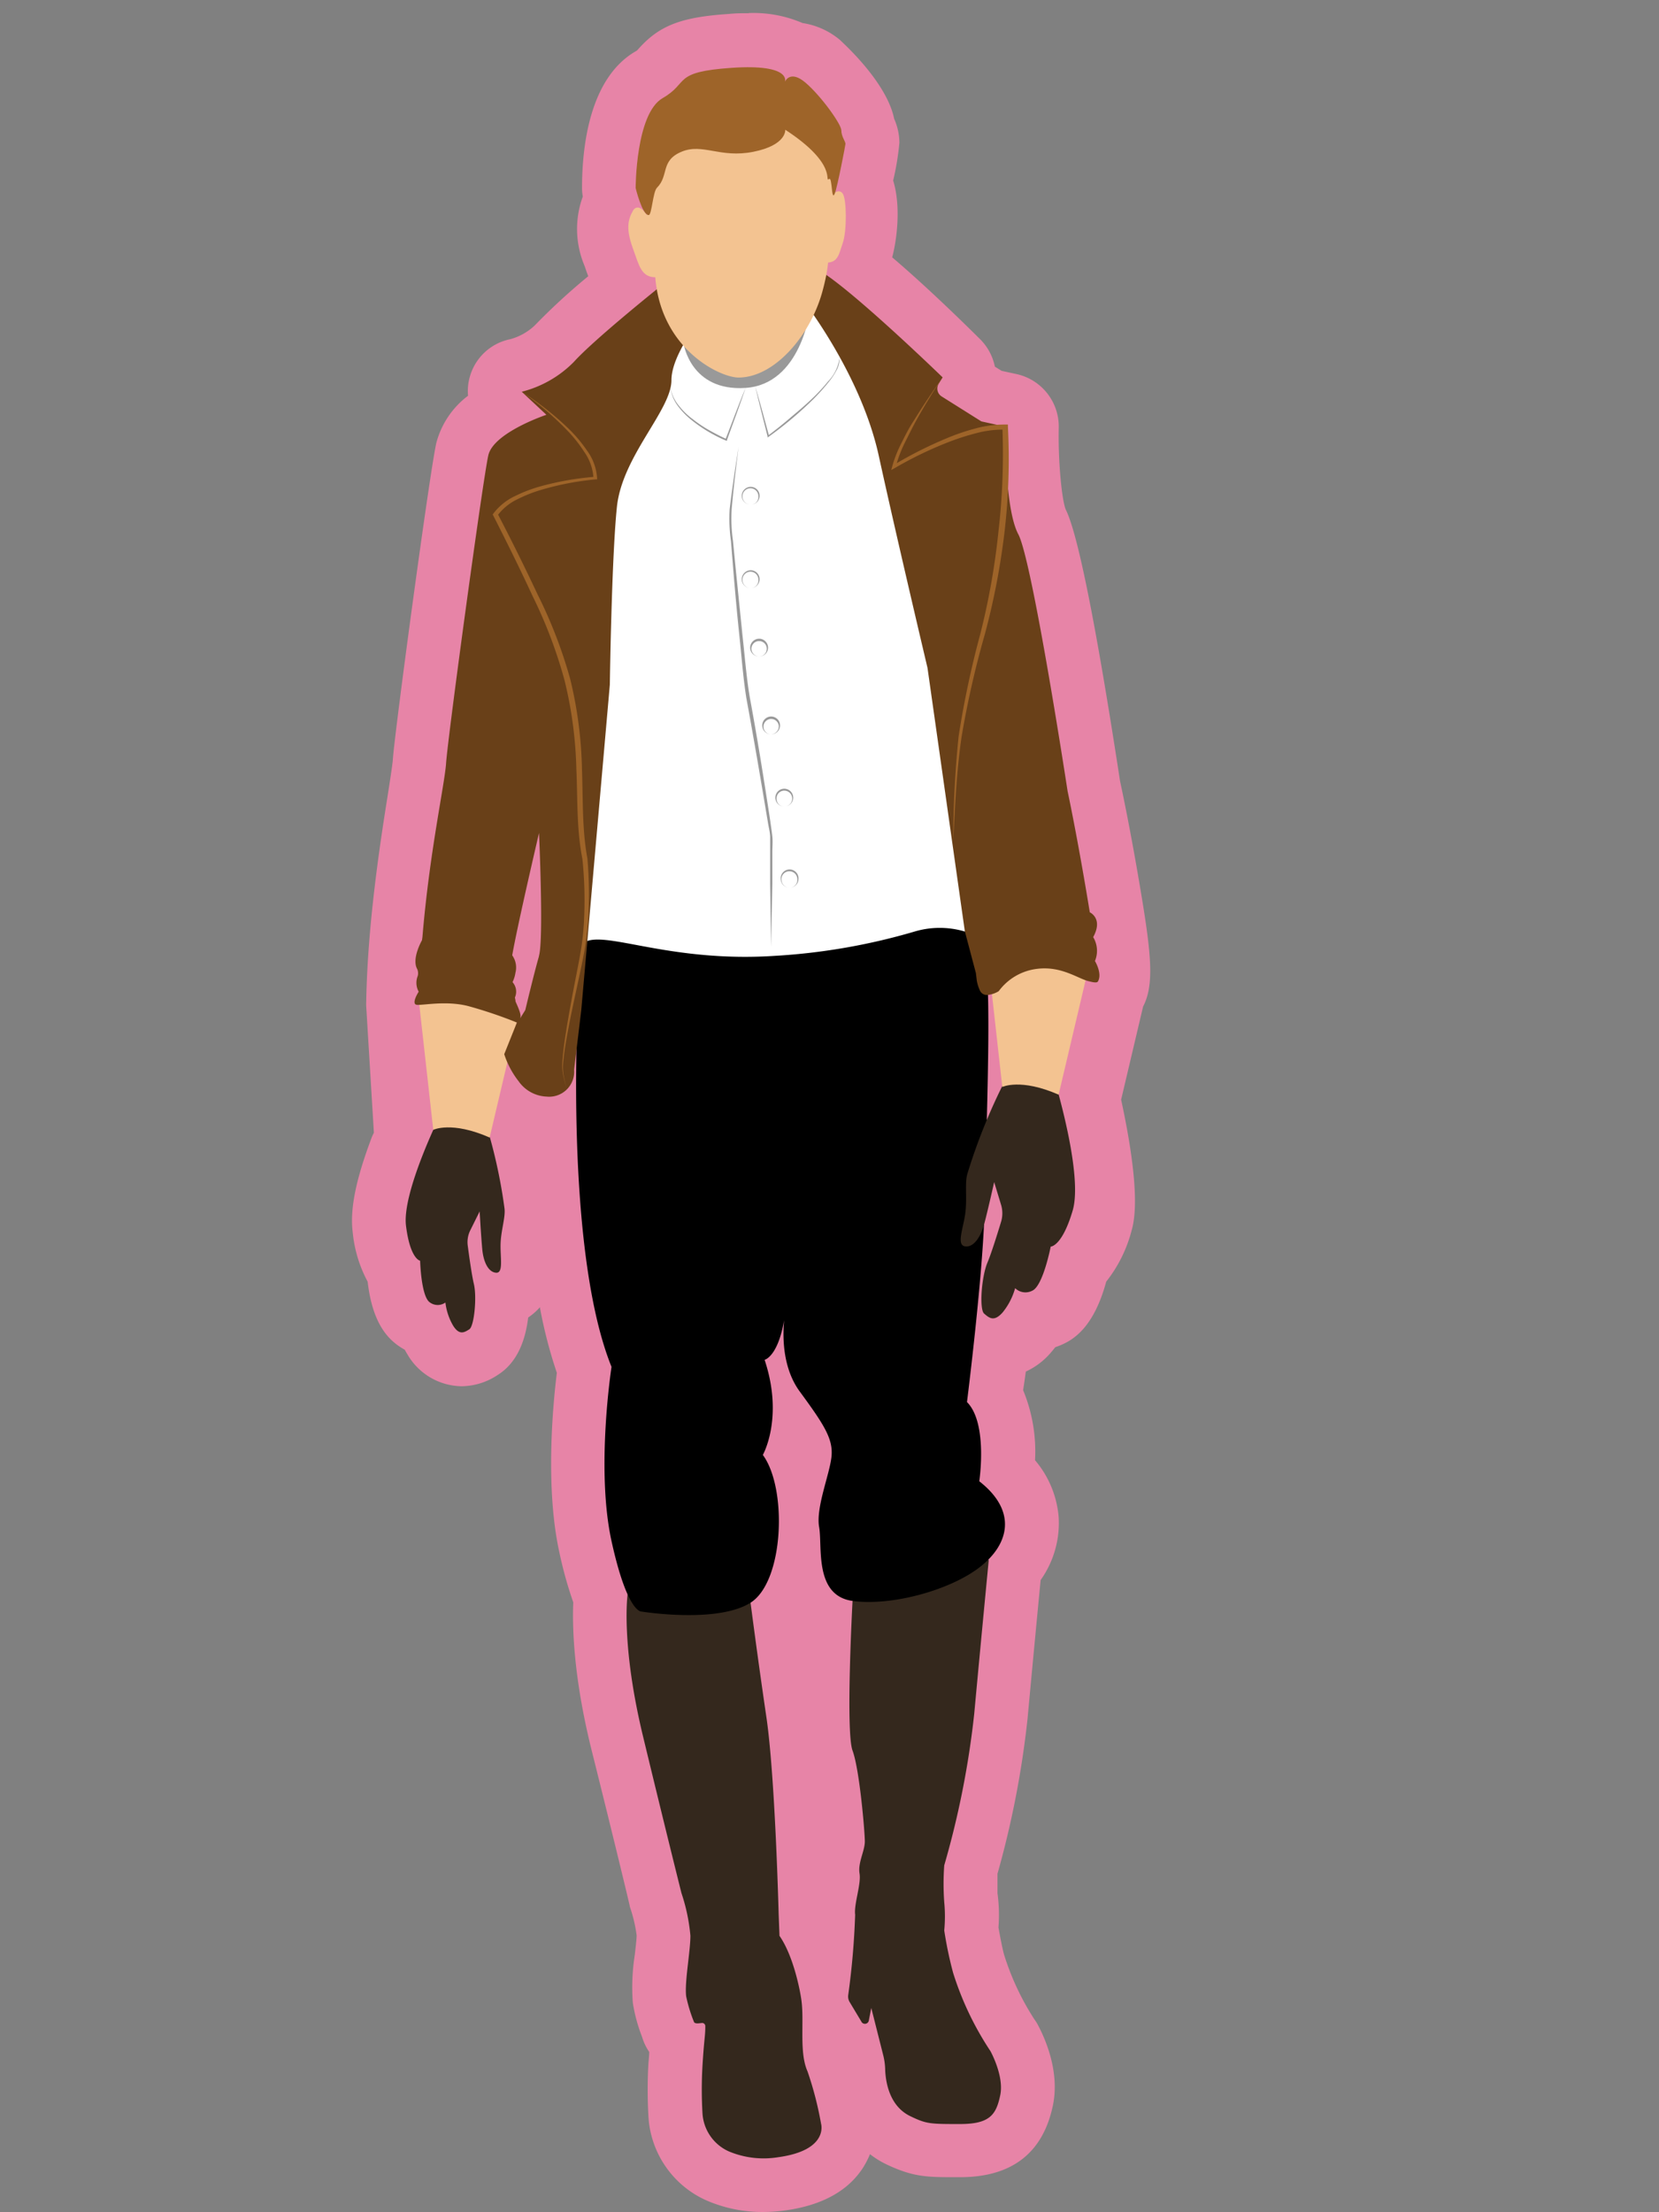 <svg xmlns="http://www.w3.org/2000/svg" viewBox="0 0 216 288">
  <rect x="0" y="0" width="216" height="288" fill="#808080" stroke="none"/>
  <defs>
    <style>
      .cls-1 {
        fill: #e784a7;
      }

      .cls-2 {
        fill: #999;
      }

      .cls-3 {
        fill: #fff;
      }

      .cls-4 {
        fill: #34281d;
      }

      .cls-5, .cls-6 {
        fill: #f3c391;
      }

      .cls-5 {
        stroke: #f3c391;
        stroke-linecap: round;
        stroke-linejoin: round;
        stroke-width: 0.5px;
      }

      .cls-7 {
        fill: none;
      }

      .cls-8 {
        fill: #694018;
      }

      .cls-9 {
        fill: #9e6429;
      }
    </style>
  </defs>
  <g id="arthur">
    <g>
      <path class="cls-1" d="M99.39,284.5a14.62,14.62,0,0,1-5.89-1.19,9.26,9.26,0,0,1-5.54-8,56.67,56.67,0,0,1,0-6.35c.08-1.34.15-2.26.22-2.93a3.71,3.71,0,0,1-1.2-1.81c0-.12-.1-.27-.16-.46a18.13,18.13,0,0,1-.92-3.41,25.27,25.27,0,0,1,.27-5.39c.13-1.12.26-2.28.26-2.95a20,20,0,0,0-.94-4.44l-.06-.23s-2.07-8.25-5-20.4c-2.45-10-2.37-16.42-2.21-18.82a44.57,44.57,0,0,1-1.93-6.7c-1.87-8.53-.62-19.71-.18-23-3.24-8.73-4.25-21.63-4.46-32.2h-.42a7.48,7.48,0,0,1-2.64-.49l-.75,4c.33,1.52,1.09,5.15,1.38,7.19a10.77,10.77,0,0,1-.23,3.37,16,16,0,0,0-.25,1.81c0,.34,0,.79,0,1.23.07,1.49.16,3.34-1.19,4.76a4,4,0,0,1-2.18,1.17c0,2.38-.33,5.59-2.38,6.87a5.21,5.21,0,0,1-2.82.92A4.79,4.79,0,0,1,56,174.45a9.66,9.66,0,0,1-.69-1.36,5.38,5.38,0,0,1-1.14-.54c-.7-.43-2.47-1.52-2.88-6.82A12.14,12.14,0,0,1,49.39,160c-.3-2.42.44-5.87,2.25-10.56a3.49,3.49,0,0,1,.39-.74c0-.14.13-.34.2-.55l-1.1-17.35a2.61,2.61,0,0,1,0-.28c.16-9.68,1.77-20,2.73-26.22.36-2.32.67-4.33.73-5.17.21-3.22,4.79-37.23,5.58-40.65.55-2.39,2.63-4.23,4.83-5.54a3.5,3.5,0,0,1,2.17-5.34,10.91,10.91,0,0,0,5-2.82A104.14,104.14,0,0,1,80.88,37a12.57,12.57,0,0,1-1.24-2.76c-.08-.24-.17-.49-.27-.76-1.08-3-1-5.21.17-7.47-.07-.23-.13-.47-.18-.7a3.21,3.21,0,0,1-.1-.81c0-2.75.38-11.93,5.27-14.75a4.06,4.06,0,0,0,1.25-1c1.8-2,3.5-2.95,9.31-3.34.85-.06,1.65-.09,2.38-.09a11.91,11.91,0,0,1,6,1.21A6.12,6.12,0,0,1,107.16,8c.71.6,5.59,5.43,5.91,8.58a1,1,0,0,0,0,.1,4.46,4.46,0,0,1,.51,2,50,50,0,0,1-1,5.15c1.28,2.68.53,7.7.13,8.86l-.19.54a9.82,9.82,0,0,1-.55,1.43c5.35,4.28,12.75,11.66,13.12,12a3.49,3.49,0,0,1,1,3.07l2.94,1.85,2.54.55a3.51,3.51,0,0,1,2.75,3.47c-.07,4.66.42,10.7,1.26,12.28,1.9,3.56,5.36,25.19,6.77,34.46.21.92,1.49,6.89,3,16.11,1.32,8.09,1,10.09.18,11.32l-3.15,13.37c.94,4.26,2.58,12.76,1.59,16.09a13,13,0,0,1-3.1,5.87c-1.4,5.68-3.41,6.49-4.2,6.82a6,6,0,0,1-1.46.4,10.14,10.14,0,0,1-1.07,1.47,5.14,5.14,0,0,1-3.77,2c-.32,2.46-.63,4.53-.83,5.83,1.75,3,1.78,7.22,1.6,9.77a10.07,10.07,0,0,1,3.17,6.44,9.43,9.43,0,0,1-2.26,6.61c-.28,2.92-1.05,11.05-1.79,18.94a116.65,116.65,0,0,1-3.91,20,28.62,28.62,0,0,0,0,3.57,19,19,0,0,1,.08,4.17,42,42,0,0,0,1,4.57,37.06,37.06,0,0,0,4.38,9.24l.21.32c.4.74,2.41,4.56,1.64,8.18-1,4.58-3.55,6.53-8.65,6.53h-.35c-3.7,0-4.81,0-7.56-1.28-3.25-1.52-5.19-4.84-5.33-9.12a6.31,6.31,0,0,0-.15-1.13l-.46-1.8a4,4,0,0,1-2-1.68L108,263c0,.3,0,.61,0,.91a13.5,13.5,0,0,0,.37,4.33,43.59,43.59,0,0,1,2,7.47,6.09,6.09,0,0,1-.84,4.6c-1.37,2.14-4,3.49-7.69,4A18,18,0,0,1,99.39,284.5ZM105,251a23.51,23.51,0,0,1,2.31,6.1c.29-2.68.64-6.52.61-7.43a12,12,0,0,1,.33-3.62,12,12,0,0,0,.26-1.64,8.62,8.62,0,0,1,.45-3.9,7.68,7.68,0,0,0,.2-.8c0-1.12-.7-8.68-1.39-10.58-.86-2.36-.7-10.75-.34-18.26a8.26,8.26,0,0,1-3.56-5.33,13.18,13.18,0,0,1-2.39,4.51c.34,2.6,1,7.67,1.81,13,1.17,7.9,1.62,25.34,1.64,26.08Zm-1.74-61.81a14.57,14.57,0,0,1,1,2.72,22.82,22.82,0,0,0,.61-2.58,4.25,4.25,0,0,0-1-2.49A15.32,15.32,0,0,1,103.21,189.15Z"/>
      <path class="cls-1" d="M97.47,8.72c5.51,0,4.78,1.87,4.77,1.89h0a1.15,1.15,0,0,1,1-.68,2.65,2.65,0,0,1,1.64.79c2,1.7,4.68,5.42,4.68,6.22s.54,1.44.54,1.76c0,.13-1.05,5.62-1.39,6.45-.07.18-.12.25-.17.25s-.11-.14-.14-.36c0,.24-.09.5-.13.73.24-.29.58-.62.88-.62a.4.4,0,0,1,.31.16c.53.64.53,4.72,0,6.25s-.59,2.38-1.89,2.38h0c0,.51-.12,1-.23,1.65,4.78,3.05,15.33,13.6,15.33,13.6L121.55,51l6.18,3.89,3.14.69s-.16,10.54,1.67,14S139,103,139,103s1.37,6.18,3,16c1.35,8.31.75,9,.53,9a.14.14,0,0,1-.07,0l-3.57,15.16s2.73,12.05,1.83,15.12c-1.38,4.66-2.83,4.68-2.86,4.68h0s-1,5.18-2.42,5.76a2.36,2.36,0,0,1-.91.19,1.8,1.8,0,0,1-1.3-.53,8.73,8.73,0,0,1-1.62,3.14,1.79,1.79,0,0,1-1.27.79,1.85,1.85,0,0,1-1.15-.63c-.64-.56-.32-4.84.42-6.59.51-1.21,1.32-3.82,1.78-5.33a3.82,3.82,0,0,0,0-2.27l-.89-2.92s-.78,3.5-1.27,5.35a6.47,6.47,0,0,1-1,2.21c-.37,8.77-2.28,20.39-2.28,20.39,2.75,2.75,1.6,10.31,1.6,10.31,4.47,3.46,4.07,7.27,1.21,10.17h0s-1,10.23-1.9,20.09a115.33,115.33,0,0,1-3.9,19.7,32.52,32.52,0,0,0,0,4.81,19.33,19.33,0,0,1,0,3.67,50.06,50.06,0,0,0,1.15,5.5,39.94,39.94,0,0,0,4.86,10.2s1.81,3.23,1.28,5.75-1.33,3.75-5.23,3.75h-.35c-3.57,0-4.07,0-6.08-1-2.81-1.32-3.26-4.54-3.32-6.06a8.43,8.43,0,0,0-.25-1.88l-1.57-6.17L113.1,263a.51.51,0,0,1-.51.42.52.52,0,0,1-.45-.26l-1.5-2.5a1.4,1.4,0,0,1-.19-.94,100.3,100.3,0,0,0,.9-10.44c-.18-1.38.8-4,.57-5.37s.69-2.94.69-4.16-.69-9.32-1.6-11.84,0-19.48,0-19.48c-5-.69-3.9-7.1-4.36-9.62s1.38-6.87,1.61-9.17-.92-4.12-4.13-8.47c-2.28-3.1-2.24-7.24-2-9.36-.82,4.84-2.55,5.23-2.55,5.23,2.52,7.56-.23,12.38-.23,12.38,3.21,4.35,2.75,16.49-1.6,19.24,0,0,.91,7.1,2.06,14.89s1.6,25.67,1.6,25.67l.11,2.83c1.91,2.69,2.74,7.39,2.87,8.51.35,2.81-.32,6.68.78,9.14a44.87,44.87,0,0,1,1.76,6.8s1.06,3.46-5.59,4.37a13.16,13.16,0,0,1-1.92.14,11.14,11.14,0,0,1-4.5-.9,5.81,5.81,0,0,1-3.43-5,52.93,52.93,0,0,1,0-5.95c.23-3.9.42-4,.38-5.38a.4.4,0,0,0-.42-.41H91.3c-.15,0-.36.05-.54.05s-.42-.05-.47-.23a19.28,19.28,0,0,1-1-3.29c-.23-1.83.55-5.84.55-7.9a24.09,24.09,0,0,0-1.11-5.51s-2.06-8.25-5-20.4-2-18.54-2-18.54a35.81,35.81,0,0,1-2.07-6.89c-2.06-9.39,0-22.68,0-22.68-4.64-11.51-4.77-32.44-4.55-42.18q.08-3.15-.13-6.32l-.2,1.76L73,139.69s2,3-1.83,3h0a4.71,4.71,0,0,1-3.63-2c-.32-.42-.06-.52-.06-.52l-1.19-1.48-2.08,11s1.13,5.15,1.48,7.63c.16,1.12-.42,2.76-.5,4.53s.42,3.88-.57,3.88h0c-1,0-1.65-1.35-1.81-3.06s-.34-4.92-.34-4.92l-1.22,2.46a3.45,3.45,0,0,0-.33,2c.19,1.4.53,3.83.8,5,.39,1.66.06,5.49-.6,5.89a1.94,1.94,0,0,1-1,.4c-.35,0-.73-.22-1.14-.89a7.81,7.81,0,0,1-1-3,1.61,1.61,0,0,1-1,.3,2,2,0,0,1-1.06-.32c-1.17-.72-1.29-5.44-1.29-5.44s-1.3-.19-1.84-4.56c-.27-2.17.85-5.78,2-8.87a8.78,8.78,0,0,0,.86-2.12l-1.13-18c.22-13.29,3.22-27.78,3.45-31.22s4.81-37.12,5.5-40.09S71.14,54,71.14,54l-3.21-3a14.51,14.51,0,0,0,6.81-3.9c2.41-2.67,9.56-8.45,11-9.63,0-.34-.12-.68-.15-1s0-.41-.06-.61h-.18c-1.65,0-1.88-1.34-2.7-3.61s-.64-3.51,0-4.68c.11-.2.24-.28.37-.28.68,0,1.6,2,1.6,2l.91,6.61c-.63-6.1-.67-4.54-1.08-7.87h0c-.84,0-1.69-3.52-1.69-3.52s0-9.69,3.52-11.71,1.17-3.41,9-3.94c.81-.05,1.52-.08,2.15-.08M107.74,31l0-.68,0,.68M88.34,46,89,44.81h0c-.22.4-.42.79-.61,1.19M67.56,133.16l.83-1.72s1.15-4.81,1.78-7,0-16.15,0-16.15-3.61,14-3.61,17.41a75.14,75.14,0,0,0,1,7.45m60.32,17.58c1-2.74,3.78-8.61,3.78-8.61l-1.47-12.85-2.84,3.07c.06,5.64.3,12.76.53,18.39M97.47,1.72h0c-.81,0-1.69,0-2.62.1-6.19.41-9,1.51-11.69,4.51l-.22.24h0l-.16.1c-6.11,3.52-7,12.65-7,17.78a6.2,6.2,0,0,0,.1,1.14,12.3,12.3,0,0,0,.22,9c.09.26.18.5.25.73l.24.64a83.87,83.87,0,0,0-7,6.44,7.52,7.52,0,0,1-3.16,1.76,6.88,6.88,0,0,0-5.27,4.93,6.68,6.68,0,0,0-.22,2.43,11.28,11.28,0,0,0-4.13,6.14c-.85,3.67-5.44,37.77-5.66,41.21-.05.69-.38,2.81-.7,4.86-1,6.27-2.6,16.78-2.77,26.7a5.19,5.19,0,0,0,0,.56l1,16.48a5.93,5.93,0,0,0-.31.68c-2,5.32-2.83,9.21-2.45,12.25a17,17,0,0,0,1.95,6.46c.64,5.63,2.8,7.62,4.46,8.64l.37.22c.1.18.2.37.32.55a8.28,8.28,0,0,0,7.09,4.2,8.6,8.6,0,0,0,4.66-1.45c2.68-1.66,3.66-4.72,4-7.5a7.91,7.91,0,0,0,1.3-1.09,2.62,2.62,0,0,0,.22-.25,60.69,60.69,0,0,0,2.21,8.54c-.53,4.28-1.52,15,.33,23.38a51.72,51.72,0,0,0,1.81,6.5c-.13,3.13,0,9.6,2.35,19.1,3,12,5,20.34,5,20.42s.08.3.13.45a18.66,18.66,0,0,1,.77,3.39c0,.45-.14,1.65-.24,2.53a27.21,27.21,0,0,0-.26,6.22,20.81,20.81,0,0,0,1.08,4.13l.13.35a7,7,0,0,0,.93,1.95c0,.45-.07,1-.11,1.55a61.47,61.47,0,0,0,0,6.74,12.75,12.75,0,0,0,7.62,11.06,18.21,18.21,0,0,0,7.3,1.48,21.79,21.79,0,0,0,2.88-.2c4.79-.66,8.21-2.54,10.16-5.59a11,11,0,0,0,.89-1.74,11.6,11.6,0,0,0,2.27,1.39c3.45,1.61,5.2,1.61,9,1.61H125c6.72,0,10.78-3.13,12.08-9.31,1-4.72-1.3-9.31-2-10.61a6.9,6.9,0,0,0-.43-.67,34.17,34.17,0,0,1-3.88-8.25c-.2-.62-.52-2.25-.77-3.67a21.14,21.14,0,0,0-.13-4.47c0-.44,0-1.5,0-2.52a122.09,122.09,0,0,0,3.92-20.24c.66-7.14,1.36-14.48,1.7-18a12.82,12.82,0,0,0,2.35-8.14,13.07,13.07,0,0,0-3.08-7.46,20.88,20.88,0,0,0-1.55-9.12c.11-.7.23-1.52.35-2.42a9.5,9.5,0,0,0,3.26-2.47c.2-.23.39-.47.57-.7.21-.08.43-.15.64-.24,1.86-.76,4.41-2.46,6-8.3a18,18,0,0,0,3.3-6.64c.89-3,.43-8.74-1.36-17.05l2.86-12.12c1.35-2.6,1.12-6.16,0-13.16-1.46-9-2.73-14.94-3-16.19-3.12-20.35-5.5-32.25-7.08-35.37-.53-1.38-1-6.44-.9-10.68a7,7,0,0,0-5.5-6.94l-1.94-.42-.88-.55a7,7,0,0,0-1.91-3.56c-.83-.82-6.44-6.41-11.46-10.67.42-1.49,1.29-6.19.13-10a35.27,35.27,0,0,0,.81-4.91,7.78,7.78,0,0,0-.68-3.12c-1-4.94-7-10.16-7-10.22A9.86,9.86,0,0,0,104.49,3a16.18,16.18,0,0,0-7-1.3Z"/>
    </g>
    <polygon class="cls-2" points="88.46 40.5 89.89 53.04 106.5 51.92 105.86 35.84 88.46 40.5"/>
    <path class="cls-3" d="M105.44,40.5s-1.17,9.51-8.36,10S89,44.72,89,44.72L71.86,78.1l1,50.14,59.55-.64L122.62,66,109.85,41.7Z"/>
    <path class="cls-4" d="M91.46,275.08a5.81,5.81,0,0,0,3.43,5,11.74,11.74,0,0,0,6.42.76c6.65-.91,5.59-4.37,5.59-4.37a44.87,44.87,0,0,0-1.76-6.8c-1.1-2.46-.43-6.33-.78-9.14-.13-1.12-1-5.82-2.87-8.51l-.11-2.83s-.45-17.88-1.6-25.67-2.06-14.89-2.06-14.89l-16-1.13s-.93,6.4,2,18.54,5,20.4,5,20.4A24.09,24.09,0,0,1,89.89,252c0,2.06-.78,6.07-.55,7.9a19.28,19.28,0,0,0,1,3.29c.09.33.68.21,1,.18a.41.41,0,0,1,.49.41c0,1.39-.15,1.48-.38,5.38A52.93,52.93,0,0,0,91.46,275.08Z"/>
    <path class="cls-4" d="M115,267.58a8.43,8.43,0,0,1,.25,1.88c.06,1.52.51,4.74,3.32,6.06,2.08,1,2.54,1,6.43,1s4.7-1.23,5.23-3.75-1.28-5.75-1.28-5.75a39.94,39.94,0,0,1-4.86-10.2,50.06,50.06,0,0,1-1.15-5.5,19.33,19.33,0,0,0,0-3.67,32.52,32.52,0,0,1,0-4.81,115.33,115.33,0,0,0,3.9-19.7c.91-9.86,1.9-20.09,1.9-20.09L111,208.42s-.92,17,0,19.48,1.6,10.62,1.6,11.84-.92,2.75-.69,4.16-.75,4-.57,5.37a100.3,100.3,0,0,1-.9,10.44,1.4,1.4,0,0,0,.19.94l1.5,2.5a.52.52,0,0,0,1-.16l.31-1.58Z"/>
    <path d="M75.07,135.77c-.22,9.74-.09,30.67,4.55,42.18,0,0-2.06,13.29,0,22.68s3.89,9.17,3.89,9.17,9.85,1.6,14.21-1.15,4.81-14.89,1.6-19.24c0,0,2.75-4.82.23-12.38,0,0,2.06-.45,2.75-6.64,0,0-1.37,6.41,1.83,10.77s4.36,6.18,4.13,8.47-2.06,6.65-1.61,9.17-.68,8.93,4.36,9.62,12.6-1.37,16.49-4.35,5-7.33,0-11.23c0,0,1.15-7.56-1.6-10.31,0,0,2.11-16.71,2.29-25.2.31-14.16,1.14-33.08-.46-34.37-.64-.52-.78-1.29-2.22-1.72a11.48,11.48,0,0,0-6.52.06,81.11,81.11,0,0,1-18.29,3.15c-12.83.8-20.85-2.86-24.06-2-1.87.54-2,3.18-1.83,5.29A68.57,68.57,0,0,1,75.07,135.77Z"/>
    <path class="cls-4" d="M137.33,140.72s3.72,12.17,2.33,16.88-2.86,4.69-2.86,4.69-1,5.17-2.42,5.75a1.91,1.91,0,0,1-2.21-.34,8.74,8.74,0,0,1-1.62,3.15c-1.13,1.29-1.77.72-2.42.16s-.32-4.85.42-6.6c.51-1.2,1.32-3.81,1.78-5.32a3.82,3.82,0,0,0,0-2.27l-.89-2.93s-.78,3.5-1.27,5.36-1.45,3.21-2.56,3-.16-2.42.08-4.38-.1-3.88.27-5.09a75.57,75.57,0,0,1,4.92-12.16"/>
    <path class="cls-4" d="M57.39,145s-5.07,10.2-4.53,14.57,1.84,4.56,1.84,4.56.12,4.72,1.29,5.44a1.72,1.72,0,0,0,2,0,7.81,7.81,0,0,0,1,3c.81,1.3,1.46.9,2.11.49s1-4.23.6-5.89c-.27-1.13-.61-3.56-.8-5a3.45,3.45,0,0,1,.33-2l1.22-2.46s.18,3.21.34,4.92.81,3,1.81,3.06.5-2.11.58-3.88.66-3.41.5-4.53a67.67,67.67,0,0,0-2.57-11.47"/>
    <path class="cls-5" d="M84.63,29.23s-1.33-2.85-2-1.68-.85,2.34,0,4.68,1.07,3.71,2.88,3.61Z"/>
    <path class="cls-5" d="M108,26.17s1-1.49,1.49-.86.53,4.72,0,6.25-.59,2.38-1.89,2.38Z"/>
    <path class="cls-2" d="M100.4,123.29l-.13-8.19,0-4.1c0-.68,0-1.37,0-2s-.2-1.33-.3-2c-.9-5.38-1.81-10.78-2.8-16.14-.43-2.74-.62-5.44-.91-8.16s-.53-5.44-.76-8.16l-.33-4.09A20.89,20.89,0,0,1,95,66.3c.32-2.72.74-5.42,1.16-8.12-.33,2.71-.67,5.43-.9,8.14a20.49,20.49,0,0,0,.17,4.06l.4,4.08.83,8.15c.3,2.7.51,5.45.95,8.11,1,5.39,1.86,10.77,2.68,16.18.09.68.2,1.34.27,2s0,1.37,0,2l0,4.1Z"/>
    <path class="cls-2" d="M97.74,65.7a1.15,1.15,0,0,1-1.16-1.1,1.17,1.17,0,0,1,1.16-1.22,1.16,1.16,0,1,1,0,2.32Zm0,0a1,1,0,0,0,1-1.1,1,1,0,0,0-2.07,0A1.06,1.06,0,0,0,97.74,65.7Z"/>
    <path class="cls-2" d="M97.74,76.56a1.15,1.15,0,0,1-1.16-1.1,1.17,1.17,0,0,1,1.16-1.22,1.16,1.16,0,1,1,0,2.32Zm0,0a1,1,0,0,0,1-1.1,1,1,0,0,0-2.07,0A1.06,1.06,0,0,0,97.74,76.56Z"/>
    <path class="cls-2" d="M98.83,85.46a1.15,1.15,0,0,1-1.16-1.09,1.18,1.18,0,0,1,1.16-1.22A1.17,1.17,0,0,1,100,84.37,1.15,1.15,0,0,1,98.83,85.46Zm0,0a1,1,0,0,0,1-1.09,1,1,0,1,0-1,1.09Z"/>
    <path class="cls-2" d="M100.4,95.6a1.16,1.16,0,1,1,1.16-1.1A1.17,1.17,0,0,1,100.4,95.6Zm0,0a1.05,1.05,0,0,0,1-1.1,1,1,0,1,0-1,1.1Z"/>
    <path class="cls-2" d="M102.11,105a1.16,1.16,0,1,1,1.16-1.1A1.17,1.17,0,0,1,102.11,105Zm0,0a1,1,0,0,0,0-2.07,1,1,0,0,0-1,1A1,1,0,0,0,102.11,105Z"/>
    <path class="cls-2" d="M102.81,115.56a1.15,1.15,0,0,1-1.16-1.1,1.16,1.16,0,1,1,2.31,0A1.15,1.15,0,0,1,102.81,115.56Zm0,0a1,1,0,0,0,1-1.1,1,1,0,0,0-2.07,0A1.06,1.06,0,0,0,102.81,115.56Z"/>
    <path class="cls-2" d="M98.33,50.3c.63,2.14,1.21,4.28,1.79,6.43l-.14,0c.94-.71,1.86-1.44,2.75-2.2s1.81-1.51,2.66-2.31a24.36,24.36,0,0,0,2.42-2.56,5.4,5.4,0,0,0,1.5-3.1,3.19,3.19,0,0,1-.43,1.7,9,9,0,0,1-1,1.49,26.89,26.89,0,0,1-2.39,2.61,48.84,48.84,0,0,1-5.44,4.52l-.11.08,0-.13C99.39,54.62,98.83,52.47,98.33,50.3Z"/>
    <path class="cls-2" d="M97.08,50.48c-.76,2.28-1.61,4.52-2.42,6.78l0,.11-.11,0a18.77,18.77,0,0,1-4.44-2.63,9.86,9.86,0,0,1-1.81-1.84,5,5,0,0,1-1-2.37,5.13,5.13,0,0,0,1.09,2.29,9.31,9.31,0,0,0,1.83,1.77A16.78,16.78,0,0,0,92.32,56c.74.41,1.5.82,2.28,1.16l-.15.06C95.32,55,96.16,52.7,97.08,50.48Z"/>
    <path class="cls-6" d="M54.54,130.33l1.87,16.76s2.38-1.18,7.34,1l3.7-15.69S60.51,129.09,54.54,130.33Z"/>
    <path class="cls-6" d="M128.63,124.76l1.87,16.75s2.38-1.17,7.33,1l3.7-15.69S134.6,123.51,128.63,124.76Z"/>
    <g>
      <path class="cls-7" d="M67.54,133.15l-.24-.09Z"/>
      <path class="cls-7" d="M66.68,124.23h0a2.73,2.73,0,0,1,.42,2.27,4.1,4.1,0,0,1-.38,1.22v0a1.86,1.86,0,0,1,.31,2c0,.17,0,.35.08.52.71,1.55.71,1.88.6,2.2l.67-1.08s1.15-4.81,1.78-7,0-16.15,0-16.15S67.41,120.07,66.68,124.23Z"/>
      <path class="cls-8" d="M142.56,125.11a3.44,3.44,0,0,0-.23-3.11c1.34-2.44-.44-3.23-.44-3.23h0C140.31,109.09,139,103,139,103s-4.58-30-6.42-33.45-1.67-14-1.67-14l-3.14-.69-5.17-3.25a1.21,1.21,0,0,1-.38-1.66h0l.51-.82S107.9,34.75,105.51,34.75c-1.81,0-9.64,1.09-14.8,1.83L86,37.27s-8.6,6.87-11.29,9.85A14.51,14.51,0,0,1,67.93,51l3.21,3s-6.87,2.29-7.56,5.27-5.27,36.65-5.5,40.09C57.89,102.15,55.91,111,55,122l-.06.41s-1.33,2.31-.66,3.67a1.32,1.32,0,0,1,.1,1,2.4,2.4,0,0,0,.12,2v.05c-.08.12-.78,1.25-.43,1.61a.61.61,0,0,0,.37.08c1,0,3.89-.54,6.57.17a58.24,58.24,0,0,1,6.29,2.13l-1.65,4.12a11.41,11.41,0,0,0,1.87,3.52,4.68,4.68,0,0,0,3.63,2,3.26,3.26,0,0,0,3.6-3.5l.93-7.75,3.72-42.37s.23-16.5.92-23.14,7.1-12.6,7.1-16.5,5.27-9.85,5.27-9.85L102.81,37c-.57-1,9,10.23,11.63,22.45,2.34,10.68,6.32,27.5,6.32,27.5l4.86,34.29,1.44,5.44.09.76a4.65,4.65,0,0,0,.31,1.22l.09.22a1,1,0,0,0,1.13.64,3.41,3.41,0,0,0,1.35-.48,7.26,7.26,0,0,1,5-2.91c3.19-.4,5.36,1.31,6.76,1.62.38.09,1.05.28,1.17,0C143.54,126.72,142.56,125.11,142.56,125.11Zm-75.26,8,.24.09Zm2.87-8.61c-.63,2.18-1.78,7-1.78,7l-.67,1.08c.11-.32.11-.65-.6-2.2,0-.17-.05-.35-.08-.52a1.86,1.86,0,0,0-.31-2v0a4.1,4.1,0,0,0,.38-1.22,2.73,2.73,0,0,0-.42-2.27h0c.73-4.16,3.49-15.91,3.49-15.93h0S70.81,122.28,70.17,124.45Z"/>
    </g>
    <path class="cls-9" d="M67.93,51a39.19,39.19,0,0,1,6,4.71,18.11,18.11,0,0,1,2.47,2.91,6.75,6.75,0,0,1,1.34,3.61v.18l-.19,0a37,37,0,0,0-6.91,1.31A18.2,18.2,0,0,0,67.36,65a7,7,0,0,0-2.6,2.13v-.31Q67.5,72.07,70,77.4a61.11,61.11,0,0,1,4.24,11,53.77,53.77,0,0,1,1.53,11.7c.15,3.92,0,7.86.71,11.66v0h0a53.59,53.59,0,0,1,.12,7.6,37.17,37.17,0,0,1-.4,3.79c-.2,1.26-.47,2.49-.73,3.72-.52,2.47-1.08,4.93-1.54,7.4-.23,1.24-.45,2.48-.57,3.74a6.51,6.51,0,0,0,0,1.87l.39,1.85-.44-1.84a6.65,6.65,0,0,1-.07-1.89c.09-1.26.27-2.51.47-3.76.4-2.49.87-5,1.35-7.45.24-1.24.49-2.47.67-3.71a36.07,36.07,0,0,0,.33-3.74,52.23,52.23,0,0,0-.23-7.51v0c-.78-3.92-.61-7.87-.79-11.77a53.34,53.34,0,0,0-1.55-11.54,61.32,61.32,0,0,0-4.14-10.91c-1.64-3.55-3.38-7.05-5.15-10.54L64.14,67l.1-.15a7.61,7.61,0,0,1,2.86-2.29,18.7,18.7,0,0,1,3.36-1.27,38,38,0,0,1,7-1.22l-.19.2a6.55,6.55,0,0,0-1.2-3.44,17.9,17.9,0,0,0-2.36-2.94A39.75,39.75,0,0,0,67.93,51Z"/>
    <path class="cls-9" d="M122.69,49.18c-1.22,1.84-2.38,3.72-3.44,5.64-.54,1-1,1.94-1.5,2.93a17.39,17.39,0,0,0-1.14,3.06l-.31-.24a52.73,52.73,0,0,1,7-3.53,27.79,27.79,0,0,1,3.7-1.26,14.37,14.37,0,0,1,3.93-.51h.3l0,.29a82.21,82.21,0,0,1-.44,13.68,93.8,93.8,0,0,1-2.59,13.42,122.07,122.07,0,0,0-3,13.25c-.66,4.49-.85,9-1.09,13.58a134.94,134.94,0,0,1,.7-13.63,123.21,123.21,0,0,1,2.83-13.35A93.33,93.33,0,0,0,130,69.17a87.62,87.62,0,0,0,.51-13.54l.31.3a13.65,13.65,0,0,0-3.74.47,32.31,32.31,0,0,0-3.65,1.18,49.86,49.86,0,0,0-6.94,3.36l-.45.25.13-.48a15.89,15.89,0,0,1,1.24-3.11c.49-1,1-2,1.61-2.9C120.18,52.81,121.41,51,122.69,49.18Z"/>
    <path class="cls-5" d="M102.71,11.31A13.57,13.57,0,0,0,87.59,12.5c-2.31,1.9-4.07,6.08-3.68,10.23,1,10.67.79,4.74,1.69,13.72S93.91,48.9,96.16,48.9c4.49,0,9.1-5.28,10.67-11s.11-5.84,2-15.16C109.85,17.83,106.31,13.26,102.71,11.31Z"/>
    <path class="cls-9" d="M102.24,16.89s.21,2-4.15,2.87-6.6-1.17-9.37,0-1.59,3.09-3.19,4.69C85,25,84.86,28,84.46,28c-.85,0-1.7-3.52-1.7-3.52s0-9.69,3.52-11.71,1.17-3.41,9-3.94,6.92,1.81,6.92,1.81.64-1.6,2.66.11,4.68,5.42,4.68,6.22.54,1.44.54,1.76c0,.13-1.05,5.62-1.39,6.45-.46,1.18-.31-2.19-.74-1.88C107.24,23.81,109.27,21.47,102.24,16.89Z"/>
  </g>
</svg>
